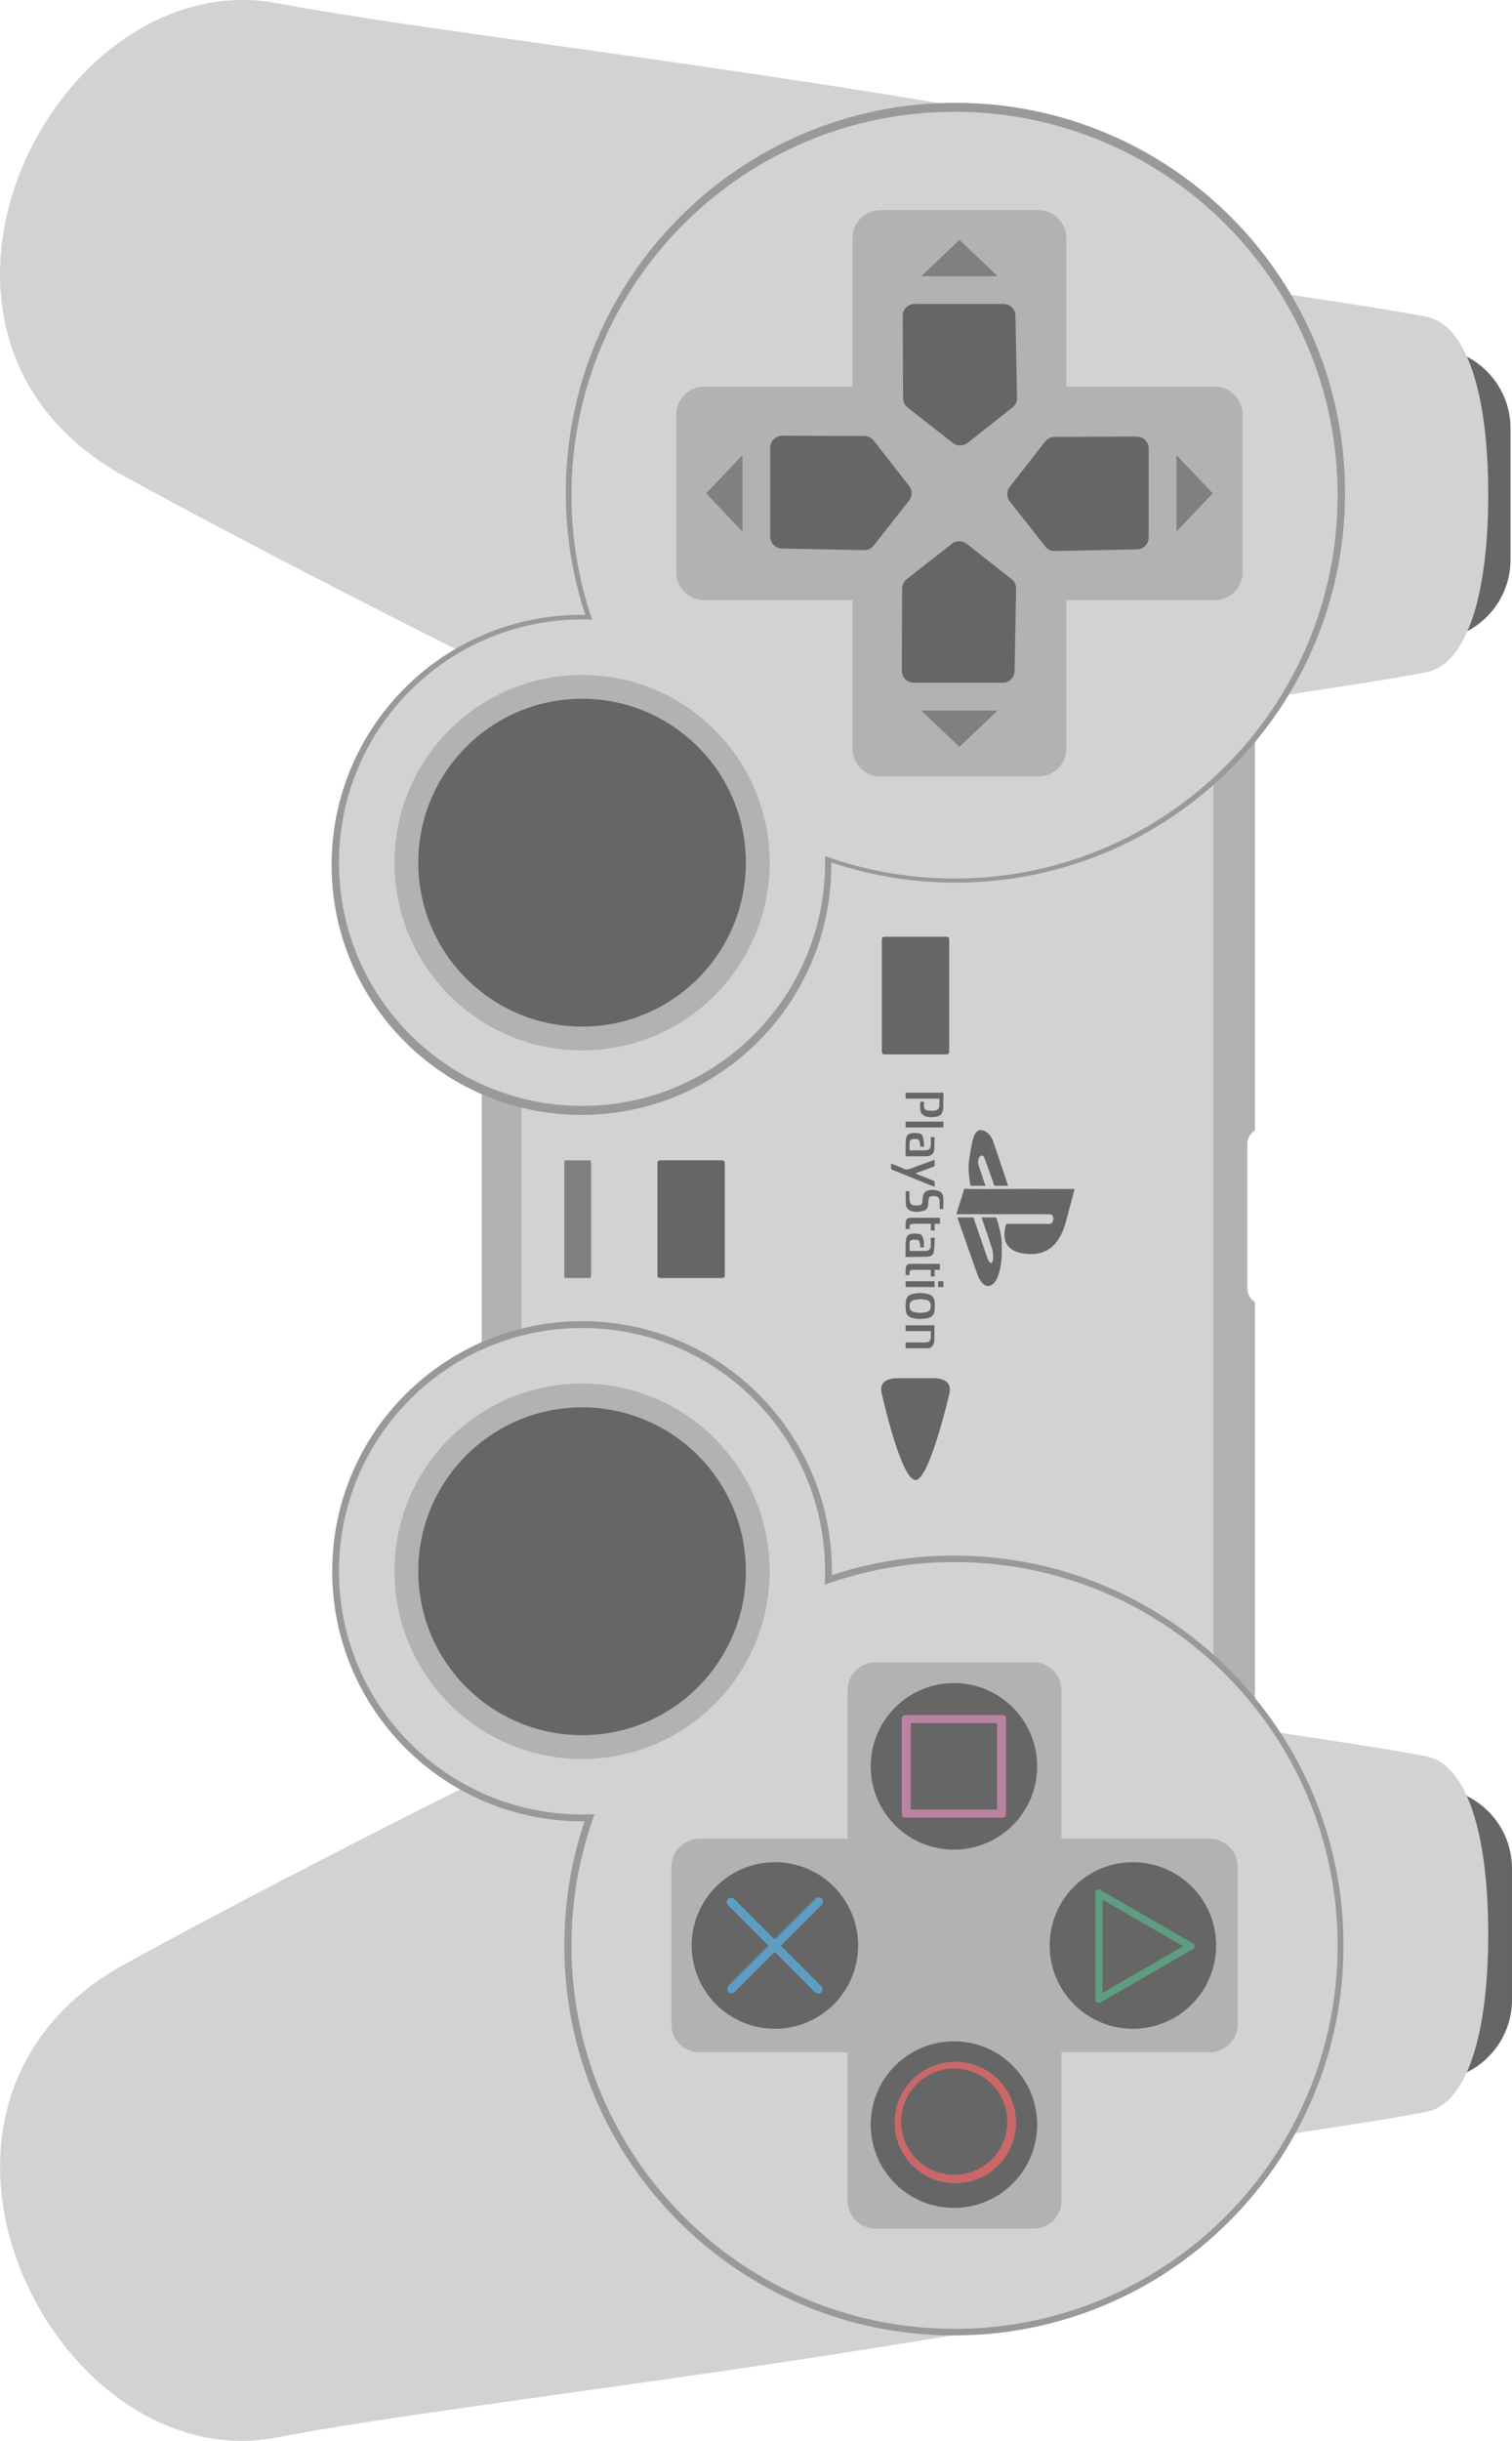 <?xml version="1.0" encoding="UTF-8"?>
<svg id="svg2" width="332.14" height="535.78" version="1.1" viewBox="0 0 332.14 535.78" xml:space="preserve" xmlns="http://www.w3.org/2000/svg" xmlns:cc="http://creativecommons.org/ns#" xmlns:dc="http://purl.org/dc/elements/1.1/" xmlns:rdf="http://www.w3.org/1999/02/22-rdf-syntax-ns#"><defs id="defs6"><clipPath id="clipPath16"><path id="path18" d="m0 428.62h265.71v-428.62h-265.71v428.62z"/></clipPath></defs><g id="g10" transform="matrix(1.25 0 0 -1.25 0 535.78)"><g id="g12"><g id="g14" clip-path="url(#clipPath16)"><g id="g20" transform="translate(251.54 114.7)"><path id="path22" d="m0 0c7.795 0 14.173-6.378 14.173-14.173v-23.092c0-7.795-6.378-14.173-14.173-14.173" fill="#666"/></g><g id="g24" transform="translate(251.28 367.59)"><path id="path26" d="m0 0c7.795 0 14.173-6.378 14.173-14.173v-23.092c0-7.795-6.378-14.173-14.173-14.173" fill="#666"/></g><g id="g28" transform="translate(214.18 304.76)"><path id="path30" d="m0 0c19.5 3.018 29.25 4.412 36.447 5.805 7.196 1.392 10.91 13.697 10.91 31.222 0 17.528-3.714 29.83-10.91 31.223-7.197 1.395-16.947 2.785-36.447 5.805" fill="#d1d2d4"/></g><g id="g32" transform="translate(220.54 322.46)"><path id="path34" d="m0 0c0 2.727-2.211 4.883-4.94 4.883h-126.06c-2.728 0-4.883-2.156-4.883-4.883v-216.27c0-2.727 2.155-4.94 4.883-4.94h126.06c2.728 0 4.939 2.213 4.939 4.94v93.783c-0.797 0.484-1.331 1.383-1.331 2.384v25.42c0 1 0.536 1.846 1.331 2.33v92.354z" fill="#b2b2b2"/></g><g id="g36" transform="translate(213.23 315.39)"><path id="path38" d="m0 0v-202.15c0-0.422-0.33-0.764-0.739-0.764h-120.14c-0.409 0-0.739 0.342-0.739 0.764v202.15c0 0.422 0.33 0.764 0.739 0.764h120.14c0.409 0 0.739-0.342 0.739-0.764" fill="#d1d2d4"/></g><g id="g40" transform="translate(184.47 407.14)"><path id="path42" d="m0 0c-53.393 9.75-110.51 16.108-135.57 20.893-39.315 7.502-72.362-58.198-26.93-83.108 34.492-18.912 78.466-40.392 78.466-40.392l84.035 102.61z" fill="#d1d2d4"/></g><g id="g44" transform="translate(104.61 320.59)"><path id="path46" d="m0 0c-0.805 0.042-1.614 0.067-2.429 0.067-24.252 0-43.909-19.659-43.909-43.909s19.657-43.907 43.909-43.907c24.249 0 43.909 19.657 43.909 43.907 0 0.757-0.02 1.51-0.059 2.258" fill="#999"/></g><g id="g48" transform="translate(144.45 277.75)"><path id="path50" d="m0 0c7.316-2.667 15.214-4.122 23.452-4.122 37.814 0 68.471 30.654 68.471 68.47 0 37.815-30.657 68.469-68.471 68.469s-68.471-30.654-68.471-68.469c0-8.147 1.426-15.959 4.037-23.205-0.797 0.042-1.597 0.067-2.404 0.067" fill="#999"/></g><g id="g52" transform="translate(184.47 21.526)"><path id="path54" d="m0 0c-53.393-9.75-111.44-16.109-135.57-20.893-39.26-7.781-72.363 58.198-26.93 83.108 34.492 18.912 78.466 40.392 78.466 40.392l84.035-102.61z" fill="#d1d2d4"/></g><g id="g56" transform="translate(146.13 150.28)"><path id="path58" d="m0 0c0.042 0.805 0.067 1.614 0.067 2.429 0 24.252-19.659 43.909-43.909 43.909s-43.907-19.657-43.907-43.909c0-24.249 19.657-43.909 43.907-43.909 0.757 0 1.51 0.021 2.258 0.059" fill="#999"/></g><g id="g60" transform="translate(214.18 51.958)"><path id="path62" d="m0 0c19.5 3.018 29.25 4.41 36.447 5.805 7.196 1.392 10.91 13.695 10.91 31.222 0 17.528-3.714 29.831-10.91 31.225-7.197 1.391-16.947 2.785-36.447 5.801" fill="#d1d2d4"/></g><g id="g64" transform="translate(103.29 110.44)"><path id="path66" d="m0 0c-2.667-7.316-4.122-15.214-4.122-23.452 0-37.814 30.654-68.471 68.47-68.471 37.815 0 68.469 30.657 68.469 68.471s-30.654 68.471-68.469 68.471c-8.147 0-15.959-1.426-23.205-4.037 0.042 0.797 0.067 1.597 0.067 2.404" fill="#999"/></g><g id="g68" transform="translate(144.98 278.3)"><path id="path70" d="m0 0c7.11-2.555 14.774-3.951 22.767-3.951 37.18 0 67.32 30.14 67.32 67.322 0 37.18-30.14 67.32-67.32 67.32-37.182 0-67.322-30.14-67.322-67.32 0-7.652 1.28-15.006 3.632-21.861-0.59 0.023-1.18 0.041-1.775 0.041-23.591 0-42.714-19.125-42.714-42.715 0-23.592 19.123-42.715 42.714-42.715 23.59 0 42.715 19.123 42.715 42.715 0 0.389-6e-3 0.777-0.017 1.164" fill="#d1d2d4"/></g><g id="g72" transform="translate(104.48 110.05)"><path id="path74" d="m0 0c-2.622-7.193-4.053-14.959-4.053-23.059 0-37.179 30.14-67.322 67.322-67.322 37.18 0 67.32 30.143 67.32 67.322 0 37.18-30.14 67.323-67.32 67.323-8.01 0-15.692-1.403-22.816-3.969 0.041 0.783 0.066 1.57 0.066 2.363 0 23.592-19.125 42.715-42.715 42.715-23.591 0-42.714-19.123-42.714-42.715 0-23.59 19.123-42.715 42.714-42.715 0.736 0 1.468 0.02 2.196 0.057" fill="#d1d2d4"/></g><g id="g76" transform="translate(102.29 244.17)"><path id="path78" d="m0 0c-18.205 0-32.964 14.762-32.964 32.967s14.759 32.963 32.964 32.963c18.206 0 32.965-14.758 32.965-32.963s-14.759-32.967-32.965-32.967" fill="#b2b2b2"/></g><g id="g80" transform="translate(102.29 248.35)"><path id="path82" d="M 0,0 C -15.897,0 -28.785,12.889 -28.785,28.787 -28.785,44.684 -15.897,57.57 0,57.57 15.898,57.57 28.786,44.684 28.786,28.787 28.786,12.889 15.898,0 0,0" fill="#666"/></g><g id="g84" transform="translate(217.5 100.81)"><path id="path86" d="m0 0c0 2.725-2.213 4.937-4.939 4.937h-26.028v26.084c0 2.727-2.214 4.885-4.94 4.885h-27.694c-2.726 0-4.939-2.158-4.939-4.885v-26.084h-26.027c-2.728 0-4.94-2.212-4.94-4.937v-27.695c0-2.727 2.212-4.883 4.94-4.883h26.027v-26.084c0-2.727 2.213-4.883 4.939-4.883h27.694c2.726 0 4.94 2.156 4.94 4.883v26.084h26.028c2.726 0 4.939 2.156 4.939 4.883v27.695z" fill="#b2b2b2"/></g><g id="g88" transform="translate(166.81 263.7)"><path id="path90" d="m0 0v-19.795c0-0.238-0.193-0.433-0.433-0.433h-10.973c-0.239 0-0.432 0.195-0.432 0.433v19.795c0 0.24 0.193 0.432 0.432 0.432h10.973c0.24 0 0.433-0.192 0.433-0.432" fill="#666"/></g><g id="g92" transform="translate(127.37 224.43)"><path id="path94" d="m0 0v-19.793c0-0.24-0.192-0.436-0.433-0.436h-10.974c-0.239 0-0.431 0.196-0.431 0.436v19.793c0 0.24 0.192 0.434 0.431 0.434h10.974c0.241 0 0.433-0.194 0.433-0.434" fill="#666"/></g><g id="g96" transform="translate(103.88 224.43)"><path id="path98" d="m0 0v-19.793c0-0.24-0.077-0.436-0.174-0.436h-4.367c-0.095 0-0.172 0.196-0.172 0.436v19.793c0 0.24 0.077 0.434 0.172 0.434h4.367c0.097 0 0.174-0.194 0.174-0.434" fill="#808080"/></g><g id="g100" transform="translate(160.9 168.73)"><path id="path102" d="m0 0c-2.581 0-5.919 15.09-5.919 15.09-0.445 1.67 0.326 2.785 2.784 2.785h6.269c2.486 0 3.193-1.219 2.785-2.785 0 0-3.489-15.09-5.919-15.09" fill="#666"/></g><g id="g104" transform="translate(199.09 72.366)"><path id="path106" d="m0 0c-8.077 0-14.625 6.549-14.625 14.625s6.548 14.625 14.625 14.625 14.625-6.549 14.625-14.625-6.548-14.625-14.625-14.625" fill="#666"/></g><g id="g108" transform="translate(136.18 72.366)"><path id="path110" d="m0 0c-8.077 0-14.625 6.549-14.625 14.625s6.548 14.625 14.625 14.625c8.078 0 14.625-6.549 14.625-14.625s-6.547-14.625-14.625-14.625" fill="#666"/></g><g id="g112" transform="translate(167.64 70.161)"><path id="path114" d="m0 0c8.076 0 14.626-6.549 14.626-14.625 0-8.078-6.55-14.625-14.626-14.625-8.077 0-14.625 6.547-14.625 14.625 0 8.076 6.548 14.625 14.625 14.625" fill="#666"/></g><g id="g116" transform="translate(167.64 133.07)"><path id="path118" d="m0 0c8.076 0 14.626-6.547 14.626-14.625s-6.55-14.625-14.626-14.625c-8.077 0-14.625 6.547-14.625 14.625s6.548 14.625 14.625 14.625" fill="#666"/></g><g id="g120" transform="translate(218.36 355.81)"><path id="path122" d="m0 0c0 2.729-2.212 4.939-4.939 4.939h-26.028v26.084c0 2.729-2.212 4.883-4.939 4.883h-27.693c-2.727 0-4.939-2.154-4.939-4.883v-26.084h-26.027c-2.728 0-4.94-2.21-4.94-4.939v-27.691c0-2.729 2.212-4.883 4.94-4.883h26.027v-26.084c0-2.729 2.212-4.885 4.939-4.885h27.693c2.727 0 4.939 2.156 4.939 4.885v26.084h26.028c2.727 0 4.939 2.154 4.939 4.883v27.691z" fill="#b2b2b2"/></g><g id="g124" transform="translate(102.29 119.74)"><path id="path126" d="m0 0c-18.205 0-32.964 14.76-32.964 32.965s14.759 32.965 32.964 32.965c18.206 0 32.965-14.76 32.965-32.965s-14.759-32.965-32.965-32.965" fill="#b2b2b2"/></g><g id="g128" transform="translate(102.29 123.92)"><path id="path130" d="M 0,0 C -15.897,0 -28.785,12.887 -28.785,28.785 -28.785,44.684 -15.897,57.57 0,57.57 15.898,57.57 28.786,44.684 28.786,28.785 28.786,12.887 15.898,0 0,0" fill="#666"/></g><g id="g132" transform="translate(213.12 341.99)"><path id="path134" d="m 0,0 -6.382,6.721 0,-13.44 L 0,0 Z" fill="#808080"/></g><g id="g136" transform="translate(124.1 341.99)"><path id="path138" d="m 0,0 6.382,6.721 0,-13.44 L 0,0 Z" fill="#808080"/></g><g id="g140" transform="translate(168.61 297.48)"><path id="path142" d="M 0,0 6.718,6.383 -6.72,6.383 0,0 Z" fill="#808080"/></g><g id="g144" transform="translate(168.61 386.5)"><path id="path146" d="m0 0 6.718-6.383h-13.438l6.72 6.383z" fill="#808080"/></g><g id="g148" transform="translate(178.57 325.44)"><path id="path150" d="m0 0c-0.051 0.596-0.355 1.143-0.833 1.5l-7.881 6.215c-0.753 0.578-1.801 0.578-2.553 0l-7.936-6.215c-0.522-0.395-0.83-1.01-0.833-1.666l-0.055-14.43c-5e-3 -0.56 0.218-1.097 0.613-1.496 0.397-0.394 0.936-0.615 1.496-0.611h15.595c1.146-0.01 2.087 0.906 2.109 2.053l0.278 14.429c3e-3 0.073 3e-3 0.147 0 0.221" fill="#666"/></g><g id="g152" transform="translate(178.73 358.54)"><path id="path154" d="m0 0c-0.051-0.594-0.354-1.139-0.834-1.496l-7.88-6.217c-0.751-0.58-1.8-0.58-2.553 0l-7.934 6.217c-0.524 0.394-0.832 1.008-0.834 1.664l-0.055 14.428c-4e-3 0.562 0.217 1.099 0.612 1.498 0.398 0.394 0.936 0.615 1.497 0.611h15.594c1.148 0.01 2.087-0.906 2.11-2.053l0.277-14.429c3e-3 -0.075 3e-3 -0.149 0-0.223" fill="#666"/></g><g id="g156" transform="translate(152.06 332.02)"><path id="path158" d="m0 0c0.596 0.053 1.141 0.355 1.498 0.834l6.216 7.881c0.579 0.752 0.579 1.801 0 2.553l-6.216 7.935c-0.394 0.522-1.01 0.83-1.664 0.832l-14.429 0.057c-0.561 2e-3 -1.099-0.219-1.495-0.613-0.397-0.397-0.618-0.936-0.614-1.497v-15.595c-9e-3 -1.145 0.907-2.086 2.054-2.108l14.429-0.279c0.073-2e-3 0.148-2e-3 0.221 0" fill="#666"/></g><g id="g160" transform="translate(185.16 331.87)"><path id="path162" d="m0 0c-0.596 0.051-1.14 0.353-1.499 0.832l-6.215 7.879c-0.58 0.754-0.58 1.803 0 2.555l6.215 7.935c0.394 0.524 1.012 0.83 1.665 0.832l14.43 0.057c0.56 4e-3 1.098-0.217 1.495-0.613 0.396-0.397 0.617-0.936 0.613-1.497v-15.593c8e-3 -1.149-0.906-2.088-2.054-2.11l-14.427-0.277c-0.076-4e-3 -0.149-4e-3 -0.223 0" fill="#666"/></g><g id="g164" transform="translate(175.92 206.76)"><path id="path166" d="m0 0c-0.068-0.422-0.107-0.654-0.179-0.977-0.08-0.369-0.177-0.736-0.301-1.093-0.152-0.436-0.337-0.852-0.624-1.217-0.229-0.291-0.503-0.516-0.87-0.625-0.327-0.1-0.629-0.041-0.911 0.131-0.326 0.197-0.557 0.488-0.763 0.801-0.25 0.386-0.429 0.806-0.587 1.234-0.011 0.037-0.015 0.078-0.026 0.117-0.012 0.031-3e-3 0.063 8e-3 0.096 0.113 0.377 0.23 0.75 0.348 1.129 0.187 0.599 0.375 1.199 0.557 1.797 0.107 0.347 0.218 0.693 0.324 1.039 9e-3 0.031 0.014 0.072 0.056 0.084 0.033-0.016 0.038-0.047 0.047-0.077 0.132-0.382 0.268-0.765 0.393-1.148 0.09-0.27 0.191-0.537 0.334-0.787 0.062-0.117 0.139-0.231 0.236-0.324 0.027-0.026 0.055-0.049 0.088-0.069 0.099-0.054 0.197-0.039 0.273 0.051 0.076 0.092 0.115 0.201 0.143 0.313 0.043 0.187 0.06 0.38 0.066 0.572 0.012 0.449-0.042 0.889-0.119 1.326-0.027 0.148-0.086 0.291-0.135 0.432-0.209 0.597-0.401 1.201-0.604 1.802-0.015 0.043-0.038 0.086-0.038 0.135 0.051 0.215 0.124 0.424 0.19 0.635 0.203 0.66 0.409 1.322 0.613 1.982 0.128 0.412 0.257 0.871 0.382 1.284 0.01 0.025 0.02-0.016 0.04 0 6e-3 0 0.011 3e-3 0.015 0 0.01-6e-3 9e-3 7e-3 0.012 0 0.137-0.405 0.275-0.825 0.402-1.235 0.181-0.601 0.345-1.207 0.477-1.822 0.076-0.35 0.076-0.332 0.193-1.051 0.117-0.717 0.158-3.277-0.04-4.535" fill="#666" fill-rule="evenodd"/></g><g id="g168" transform="translate(170.22 223.95)"><path id="path170" d="m0 0c0.034 0.686 0.183 1.504 0.295 2.252 0.086 0.566 0.178 1.135 0.303 1.695 0.111 0.506 0.24 1.008 0.467 1.477 0.075 0.156 0.166 0.303 0.277 0.441 0.231 0.283 0.527 0.389 0.89 0.35 0.595-0.059 1.045-0.371 1.418-0.813 0.28-0.334 0.488-0.709 0.651-1.113 0.034-0.088 0.083-0.174 0.093-0.273 0-0.094-0.04-0.178-0.067-0.264-0.207-0.648-0.409-1.291-0.615-1.938-0.157-0.49-0.31-0.978-0.467-1.466-0.011-0.034-0.022-0.141-0.051-0.164 0 0-0.041 0.119-0.051 0.15-0.081 0.227-0.163 0.455-0.246 0.684-0.055 0.158-0.104 0.324-0.196 0.47-0.034 0.057-0.075 0.112-0.129 0.158-0.192 0.174-0.423 0.135-0.6-0.068-0.186-0.215-0.269-0.476-0.297-0.758-0.038-0.353 0.049-0.683 0.166-1.013 0.108-0.307 0.208-0.616 0.311-0.926 0.097-0.295 0.198-0.59 0.298-0.883 0.011-0.031 0.028-0.064 0.024-0.102-0.075-0.238-0.151-0.474-0.225-0.714-0.131-0.403-0.26-0.877-0.389-1.284-9e-3 -0.033-0.014 0.022-0.046 0-0.413-3e-3 -0.829-9e-3 -1.245 0-3e-3 -2e-3 -7e-3 -5e-3 -5e-3 0-0.045-0.011-0.055-2e-3 -0.097 0-0.09 0.344-0.203 0.985-0.264 1.317 0 0-0.241 1.617-0.203 2.785" fill="#666" fill-rule="evenodd"/></g><g id="g172" transform="translate(172.95 209.27)"><path id="path174" d="m0 0c-0.068-0.145-0.101-0.303-0.148-0.453-0.204-0.649-0.401-1.297-0.603-1.945-0.098-0.319-0.198-0.635-0.299-0.952-0.08-0.263-0.16-0.527-0.24-0.791-0.041 0.112-0.083 0.223-0.125 0.332-0.11 0.321-0.225 0.643-0.336 0.961-0.183 0.522-0.365 1.041-0.547 1.561-0.169 0.475-0.338 0.945-0.503 1.416-0.192 0.545-0.384 1.088-0.575 1.631-0.061 0.168-0.129 0.334-0.175 0.508-0.011 0.05 0.014 0.097 0.026 0.144 0.135 0.422 0.269 0.842 0.401 1.264 0.257 0.795 0.506 1.662 0.758 2.455 0.01 0.033 0.016-0.018 0.051 0h0.22c0.031-0.012 0.032 0.025 0.043 0 0.16-0.486 0.332-1.022 0.493-1.504 0.254-0.74 0.506-1.475 0.758-2.211 0.172-0.51 0.347-1.016 0.521-1.525 0.091-0.266 0.181-0.536 0.275-0.799 9e-3 -0.031 0.037-0.063 5e-3 -0.092" fill="#666" fill-rule="evenodd"/></g><g id="g176" transform="translate(173.42 224.21)"><path id="path178" d="m0 0c0.164 0.52 0.33 1.039 0.5 1.561 0.23 0.732 0.465 1.468 0.697 2.199 0.251-0.744 0.503-1.489 0.752-2.235 0.393-1.162 0.785-2.324 1.176-3.484 0.075-0.225 0.152-0.449 0.225-0.676 0.01-0.029 0-0.062-9e-3 -0.094-0.164-0.523-0.327-1.105-0.484-1.628-0.017-0.059-0.044-2e-3 -0.104 0-0.398 0-0.792-2e-3 -1.187 0-0.032 5e-3 -0.043-0.026-0.051 0-0.164 0.462-0.332 0.976-0.496 1.441-0.197 0.549-0.395 1.098-0.591 1.641-0.142 0.398-0.282 0.787-0.422 1.179-0.011 0.03-0.029 0.061-6e-3 0.096" fill="#666" fill-rule="evenodd"/></g><g id="g180" transform="translate(170.63 215.4)"><path id="path182" d="m0 0c-0.411-1.291-0.823-2.57-1.235-3.863-0.079 0.185-0.136 0.384-0.208 0.58-0.144 0.404-0.285 0.812-0.426 1.22-0.189 0.538-0.375 1.075-0.56 1.612-0.046 0.127-0.092 0.324-0.137 0.451h0.028c0.017 0.016 0.038 0 0.063 0h2.459 0.016z" fill="#666" fill-rule="evenodd"/></g><g id="g184" transform="translate(174.97 219.85)"><path id="path186" d="m0 0c0.401-2e-3 0.798 0 1.201 0 0.038-2e-3 0.06-0.047 0.075 0 0.116 0.391 0.238 0.824 0.361 1.217 0.054 0.168 0.103 0.338 0.155 0.506 0.104-0.295 0.207-0.592 0.308-0.891 0.098-0.279 0.192-0.551 0.29-0.832 6e-3 -6e-3 2e-3 -2e-3 -6e-3 0-0.015-2e-3 -0.032 0-0.046 0-0.762-2e-3 -1.52 0-2.281 0-0.02 0-0.038-2e-3 -0.057 0-4e-3 4e-3 -4e-3 -2e-3 0 0" fill="#666" fill-rule="evenodd"/></g><g id="g188" transform="translate(173.65 211.5)"><path id="path190" d="m0 0c-0.08 0.221-0.157 0.439-0.233 0.658-0.372 1.088-0.742 2.156-1.117 3.24h0.059 2.45 0.049c-0.153-0.492-0.306-0.97-0.457-1.462-0.132-0.422-0.263-0.844-0.393-1.262-0.122-0.393-0.241-0.783-0.358-1.174" fill="#666" fill-rule="evenodd"/></g><g id="g192" transform="translate(172.68 221.85)"><path id="path194" d="m0 0c0.084-0.244 0.17-0.486 0.251-0.732 0.147-0.43 0.286-0.84 0.429-1.268-0.25-2e-3 -0.502 0-0.75 0-0.194-2e-3 -0.383-2e-3 -0.573 0 0.124 0.393 0.248 0.766 0.373 1.158 0.089 0.28 0.178 0.565 0.27 0.842" fill="#666" fill-rule="evenodd"/></g><g id="g196" transform="translate(172.03 219.85)"><path id="path198" d="m0 0c0.443 4e-3 0.887 4e-3 1.328 0 0.467 6e-3 0.936-2e-3 1.401 0 0.07 0 0.141 6e-3 0.209 0 0.757-4e-3 1.511 0 2.267 0 0.043-2e-3 0.086 0.02 0.124 0 0.031-4e-3 0.063 0 0.092 0 3.766-2e-3 7.534-0.018 11.299-0.018h0.071c0.02-3e-3 0.028-0.015 0.018-0.035-0.051-0.189-0.104-0.375-0.155-0.562-0.142-0.531-0.283-1.063-0.422-1.594-0.13-0.484-0.255-0.975-0.384-1.459-0.151-0.572-0.304-1.143-0.452-1.713-0.121-0.463-0.253-0.922-0.411-1.369-0.277-0.781-0.622-1.531-1.089-2.217-0.25-0.369-0.529-0.713-0.853-1.017-0.336-0.323-0.708-0.594-1.123-0.819-0.452-0.244-0.934-0.406-1.438-0.513-0.202-0.043-0.41-0.065-0.615-0.09-0.03-0.012-0.061 2e-3 -0.091-0.012-0.036 0-0.071-2e-3 -0.106-4e-3 -0.045-0.012-0.09 4e-3 -0.135-0.01h-0.637c-0.058 0.014-0.117-2e-3 -0.175 0.01-0.04 2e-3 -0.082 4e-3 -0.122 4e-3 -0.038 0.016-0.081-2e-3 -0.119 0.012-0.029 2e-3 -0.064 2e-3 -0.093 4e-3 -0.027 0.011-0.061-2e-3 -0.089 7e-3 -0.024 2e-3 -0.044 4e-3 -0.066 4e-3 -0.025 0.014-0.049 0-0.078 0.012-0.016 0-0.034 2e-3 -0.053 2e-3 -0.021 0.016-0.049 0-0.073 0.014-0.343 0.049-0.684 0.105-1.02 0.197-0.449 0.127-0.879 0.303-1.266 0.568-0.438 0.301-0.773 0.69-0.99 1.176-0.139 0.322-0.212 0.664-0.247 1.014-0.011 0.031 3e-3 0.062-9e-3 0.092-2e-3 0.05-4e-3 0.097-5e-3 0.148-9e-3 0.094-9e-3 0.189 0 0.283 1e-3 0.049 3e-3 0.1 5e-3 0.151 0.012 0.039-4e-3 0.08 9e-3 0.119 1e-3 0.019 3e-3 0.045 3e-3 0.064 0.014 0.024 0 0.051 0.011 0.076 0.01 0.182 0.041 0.368 0.078 0.547 0.044 0.213 0.084 0.43 0.155 0.637 9e-3 0.035 0.017 0.072 0.027 0.109 4e-3 0.02 0.016 0.03 0.033 0.03h0.065 7.462c0.03 0 0.06-8e-3 0.089 4e-3 0.243 0.023 0.406 0.164 0.52 0.367 0.072 0.133 0.117 0.281 0.129 0.435 7e-3 0.075 7e-3 0.149 0 0.223-0.023 0.246-0.098 0.463-0.321 0.602-0.057 0.037-0.117 0.058-0.183 0.058-0.073 0.014-0.145 4e-3 -0.22 6e-3 -0.212 4e-3 -0.432-6e-3 -0.648 4e-3 -0.27 0-0.543 4e-3 -0.812 6e-3l-8.045-6e-3c-8e-3 -4e-3 -0.017 0-0.026 0-0.027-4e-3 -0.059 0-0.086 0h-2.378-0.091c-0.478-4e-3 -0.959-4e-3 -1.435 0-0.079-4e-3 -0.156-4e-3 -0.234 0-0.603-4e-3 -1.2 0-1.8 0h-0.658-0.08-0.029c0.101 0.297 0.2 0.697 0.298 0.998 0.108 0.328 0.214 0.654 0.32 0.982 0.124 0.393 0.252 0.784 0.381 1.172 0.123 0.381 0.245 0.922 0.368 1.301h0.114 2.486z" fill="#666" fill-rule="evenodd"/></g><g id="g200" transform="translate(161.72 235.14)"><path id="path202" d="m0 0h0.65c0-0.229-4e-3 -0.449 0-0.67 8e-3 -0.57 0.201-0.812 0.762-0.871 0.385-0.037 0.778-0.039 1.159 8e-3 0.518 0.058 0.796 0.416 0.801 0.931 3e-3 0.381 0 0.76 0 1.168h-5.947v1.034h6.625c7e-3 -0.012 0.023-0.026 0.023-0.039-0.012-0.916-9e-3 -1.831-0.038-2.745-0.011-0.246-0.099-0.5-0.196-0.73-0.118-0.301-0.351-0.508-0.667-0.607-0.673-0.211-1.357-0.241-2.046-0.075-0.665 0.16-1.064 0.573-1.12 1.254-0.037 0.442-6e-3 0.887-6e-3 1.342" fill="#666"/></g><g id="g204" transform="translate(161.73 200.49)"><path id="path206" d="m0 0c-0.372-0.049-0.747-0.068-1.107-0.154-0.535-0.129-0.776-0.475-0.785-1.022-5e-3 -0.592 0.218-0.939 0.768-1.082 0.741-0.197 1.497-0.197 2.24-4e-3 0.524 0.135 0.745 0.491 0.733 1.08-0.012 0.578-0.242 0.912-0.761 1.034-0.353 0.08-0.721 0.099-1.088 0.148m-0.079-3.498c-0.363 0.045-0.79 0.064-1.196 0.154-0.827 0.186-1.208 0.596-1.286 1.438-0.046 0.533-0.028 1.082 0.037 1.611 0.08 0.645 0.499 1.039 1.116 1.193 0.886 0.225 1.781 0.221 2.671 0.028 0.734-0.158 1.193-0.614 1.251-1.369 0.045-0.563 0.048-1.147-0.031-1.703-0.109-0.77-0.68-1.114-1.39-1.237-0.369-0.062-0.743-0.074-1.172-0.115" fill="#666"/></g><g id="g208" transform="translate(156.59 224.3)"><path id="path210" d="m0 0c0.732-0.295 1.436-0.543 2.108-0.865 0.475-0.227 0.884-0.217 1.371-0.024 1.306 0.518 2.634 0.983 3.955 1.469 0.064 0.024 0.13 0.041 0.224 0.072 0-0.355 9e-3 -0.687-9e-3 -1.017-5e-3 -0.067-0.115-0.153-0.195-0.184-0.983-0.365-1.966-0.728-2.95-1.092-0.06-0.021-0.117-0.045-0.218-0.084 0.181-0.078 0.329-0.144 0.479-0.207 0.907-0.365 1.811-0.734 2.718-1.095 0.131-0.049 0.184-0.116 0.18-0.258-0.012-0.26-5e-3 -0.522-5e-3 -0.817-0.433 0.176-0.84 0.334-1.24 0.502-2.049 0.827-4.095 1.657-6.142 2.479-0.208 0.082-0.307 0.18-0.283 0.41 0.026 0.219 7e-3 0.445 7e-3 0.711" fill="#666"/></g><g id="g212" transform="translate(162.37 209.58)"><path id="path214" d="m0 0h-0.664c0 0.154 0.015 0.305-6e-3 0.451-0.029 0.194-0.066 0.391-0.134 0.574-0.074 0.188-0.231 0.303-0.443 0.307-0.23 8e-3 -0.461 0.029-0.689 4e-3 -0.407-0.043-0.573-0.221-0.589-0.637-0.018-0.429-4e-3 -0.859-4e-3 -1.324h0.243c0.852 0 1.704 0 2.556 2e-3 0.592 0 0.918 0.312 0.933 0.906 0.011 0.467 2e-3 0.938 2e-3 1.414h0.701c-0.042-0.787-0.045-1.564-0.142-2.334-0.08-0.642-0.469-0.974-1.114-1-1.074-0.043-2.148-0.031-3.222-0.043-0.206-2e-3 -0.409 0-0.666 0 0 0.387-7e-3 0.739 2e-3 1.096 0.019 0.633 0 1.277 0.084 1.902 0.095 0.733 0.415 1.018 1.141 1.092 0.357 0.041 0.727 4e-3 1.09-0.035 0.378-0.037 0.61-0.283 0.735-0.629 0.204-0.559 0.192-1.141 0.186-1.746" fill="#666"/></g><g id="g216" transform="translate(159.84 226.62)"><path id="path218" d="m0 0h1.455c0.454 0 0.908-2e-3 1.359 0 0.564 6e-3 0.896 0.314 0.916 0.879 0.013 0.389 4e-3 0.779 4e-3 1.17v0.275h0.642c6e-3 -0.043 0.02-0.094 0.02-0.146-0.014-0.66-0.011-1.323-0.056-1.981-0.031-0.459-0.204-0.884-0.66-1.086-0.217-0.099-0.477-0.144-0.715-0.15-1.186-0.016-2.375-6e-3 -3.56-8e-3 -0.022 0-0.046 0.01-0.106 0.026 0 0.308-8e-3 0.623 2e-3 0.937 0.015 0.668-0.011 1.344 0.067 2.002 0.092 0.746 0.401 1.029 1.148 1.115 0.38 0.047 0.775 2e-3 1.156-0.051 0.403-0.054 0.635-0.353 0.706-0.722 0.101-0.526 0.141-1.067 0.21-1.625h-0.723c0 0.152 0.024 0.312-6e-3 0.467-0.043 0.216-0.086 0.457-0.199 0.644-0.18 0.303-0.52 0.221-0.805 0.246-0.077 6e-3 -0.159-0.013-0.236-0.023-0.418-0.051-0.596-0.217-0.613-0.641-0.021-0.43-6e-3 -0.861-6e-3 -1.328" fill="#666"/></g><g id="g220" transform="translate(159.17 219.44)"><path id="path222" d="m0 0h0.646c0-0.41-5e-3 -0.812 3e-3 -1.217 6e-3 -0.205 0.021-0.416 0.068-0.613 0.092-0.375 0.334-0.619 0.731-0.647 0.3-0.023 0.605-0.037 0.9-2e-3 0.374 0.043 0.521 0.223 0.566 0.598 0.021 0.174 0.035 0.348 0.048 0.524 0.098 1.306 0.651 1.513 1.612 1.593 0.348 0.028 0.713-0.056 1.056-0.136 0.601-0.143 0.922-0.575 0.958-1.168 0.041-0.674 0.01-1.352 0.01-2.047h-0.631c0 0.326 2e-3 0.65-4e-3 0.972-4e-3 0.202-0.013 0.399-0.041 0.596-0.047 0.338-0.227 0.582-0.578 0.645-0.233 0.039-0.475 0.074-0.709 0.058-0.39-0.023-0.582-0.236-0.621-0.623-0.034-0.34-0.056-0.683-0.096-1.021-0.059-0.481-0.316-0.797-0.787-0.946-0.727-0.222-1.453-0.273-2.183-0.033-0.587 0.196-0.911 0.621-0.939 1.223-0.034 0.738-9e-3 1.48-9e-3 2.244" fill="#666"/></g><g id="g224" transform="translate(159.15 191.86)"><path id="path226" d="m0 0v1.027h1.154c0.782 0 1.563-2e-3 2.343 0 0.585 4e-3 0.905 0.307 0.928 0.885 0.014 0.326 5e-3 0.652 5e-3 0.979 0 0.033-8e-3 0.062-0.017 0.127h-4.415v1.027h5.062c2e-3 0 0.02-0.014 0.02-0.026-0.012-0.939-3e-3 -1.876-0.052-2.814-0.014-0.273-0.168-0.561-0.317-0.803-0.166-0.273-0.469-0.394-0.781-0.398-1.302-0.01-2.606-4e-3 -3.93-4e-3" fill="#666"/></g><g id="g228" transform="translate(165.18 206.69)"><path id="path230" d="m0 0v-1.045h-0.933v-1.174h-0.66v1.17h-0.25c-0.925 0-1.848 4e-3 -2.77 0-0.128 0-0.256-0.015-0.377-0.045-0.267-0.066-0.35-0.185-0.35-0.459v-0.422h-0.687c0.017 0.495-0.077 0.993 0.07 1.479 0.098 0.32 0.349 0.49 0.666 0.49 1.758 8e-3 3.514 6e-3 5.291 6e-3" fill="#666"/></g><g id="g232" transform="translate(165.19 214.78)"><path id="path234" d="m0 0v-1.047h-0.939v-1.182h-0.662v1.176h-0.288-2.673c-0.118 0-0.239 0-0.355-0.019-0.317-0.061-0.43-0.201-0.427-0.524v-0.375h-0.686c0.016 0.498-0.081 1.004 0.08 1.498 0.093 0.287 0.321 0.424 0.612 0.459 0.119 0.014 0.237 0.014 0.356 0.014h4.678 0.304z" fill="#666"/></g><path id="path236" d="m165.79 230.64h-6.644v1.031h6.644v-1.031z" fill="#666"/><path id="path238" d="m164.24 202.61h-5.086v1.021h5.086v-1.021z" fill="#666"/><path id="path240" d="m164.88 203.63h0.904v-1.023h-0.904v1.023z" fill="#666"/><g id="g242" transform="translate(167.81 215.12)"><path id="path244" d="m0 0h7.379" fill="none" stroke="#d1d2d4" stroke-miterlimit="10" stroke-width=".552"/></g><g id="g246" transform="translate(170.41 220.12)"><path id="path248" d="m0 0h7.38" fill="none" stroke="#d1d2d4" stroke-miterlimit="10" stroke-width=".552"/></g><g id="g250" transform="translate(159.06 109.45)"><path id="path252" d="m0 0h17.146c0.318 0 0.578 0.26 0.578 0.578v16.845c0 0.318-0.26 0.578-0.578 0.578h-17.146c-0.318 0-0.578-0.26-0.578-0.578v-16.845c0-0.318 0.26-0.578 0.578-0.578m0.988 16.586h15.17v-15.171h-15.17v15.171z" fill="#bc82a1"/></g><g id="g254" transform="translate(177.02 56.048)"><path id="path256" d="m0 0c0 5.15-4.175 9.325-9.325 9.325s-9.325-4.175-9.325-9.325 4.175-9.325 9.325-9.325 9.325 4.175 9.325 9.325m-9.139-10.81c-5.893 0-10.67 4.778-10.67 10.671s4.777 10.67 10.67 10.67 10.671-4.777 10.671-10.67-4.778-10.671-10.671-10.671" fill="#ca6869"/></g><g id="g258" transform="translate(192.54 77.231)"><path id="path260" d="m0 0c-0.178 0.308-0.072 0.706 0.237 0.884l16.186 9.35c0.308 0.178 0.706 0.072 0.884-0.236 0.178-0.309 0.072-0.707-0.237-0.885l-16.186-9.35c-0.308-0.178-0.706-0.071-0.884 0.237" fill="#5e9d81"/></g><g id="g262" transform="translate(193.13 76.908)"><path id="path264" d="m0 0c-0.356 0-0.647 0.291-0.647 0.647v18.61c0 0.356 0.291 0.647 0.647 0.647s0.647-0.291 0.647-0.647v-18.61c0-0.356-0.291-0.647-0.647-0.647" fill="#5e9d81"/></g><g id="g266" transform="translate(192.5 96.489)"><path id="path268" d="m0 0c0.178 0.308 0.576 0.415 0.884 0.238l16.173-9.321c0.308-0.177 0.415-0.575 0.237-0.884-0.177-0.308-0.575-0.415-0.884-0.237l-16.172 9.32c-0.309 0.178-0.416 0.576-0.238 0.884" fill="#5e9d81"/></g><g id="g270" transform="translate(128.03 78.839)"><path id="path272" d="m0 0c-0.301 0.301-0.301 0.793 0 1.093l15.29 15.291c0.301 0.3 0.793 0.3 1.093 0h1e-3c0.3-0.301 0.3-0.793 0-1.094l-15.291-15.29c-0.3-0.301-0.792-0.301-1.093 0" fill="#5e9ec4"/></g><g id="g274" transform="translate(127.95 95.145)"><path id="path276" d="m0 0c0.301 0.301 0.793 0.301 1.093 0l15.29-15.29c0.301-0.301 0.301-0.793 0-1.094-0.3-0.3-0.792-0.3-1.093 0l-15.29 15.291c-0.301 0.3-0.301 0.792 0 1.093" fill="#5e9ec4"/></g></g></g></g></svg>
